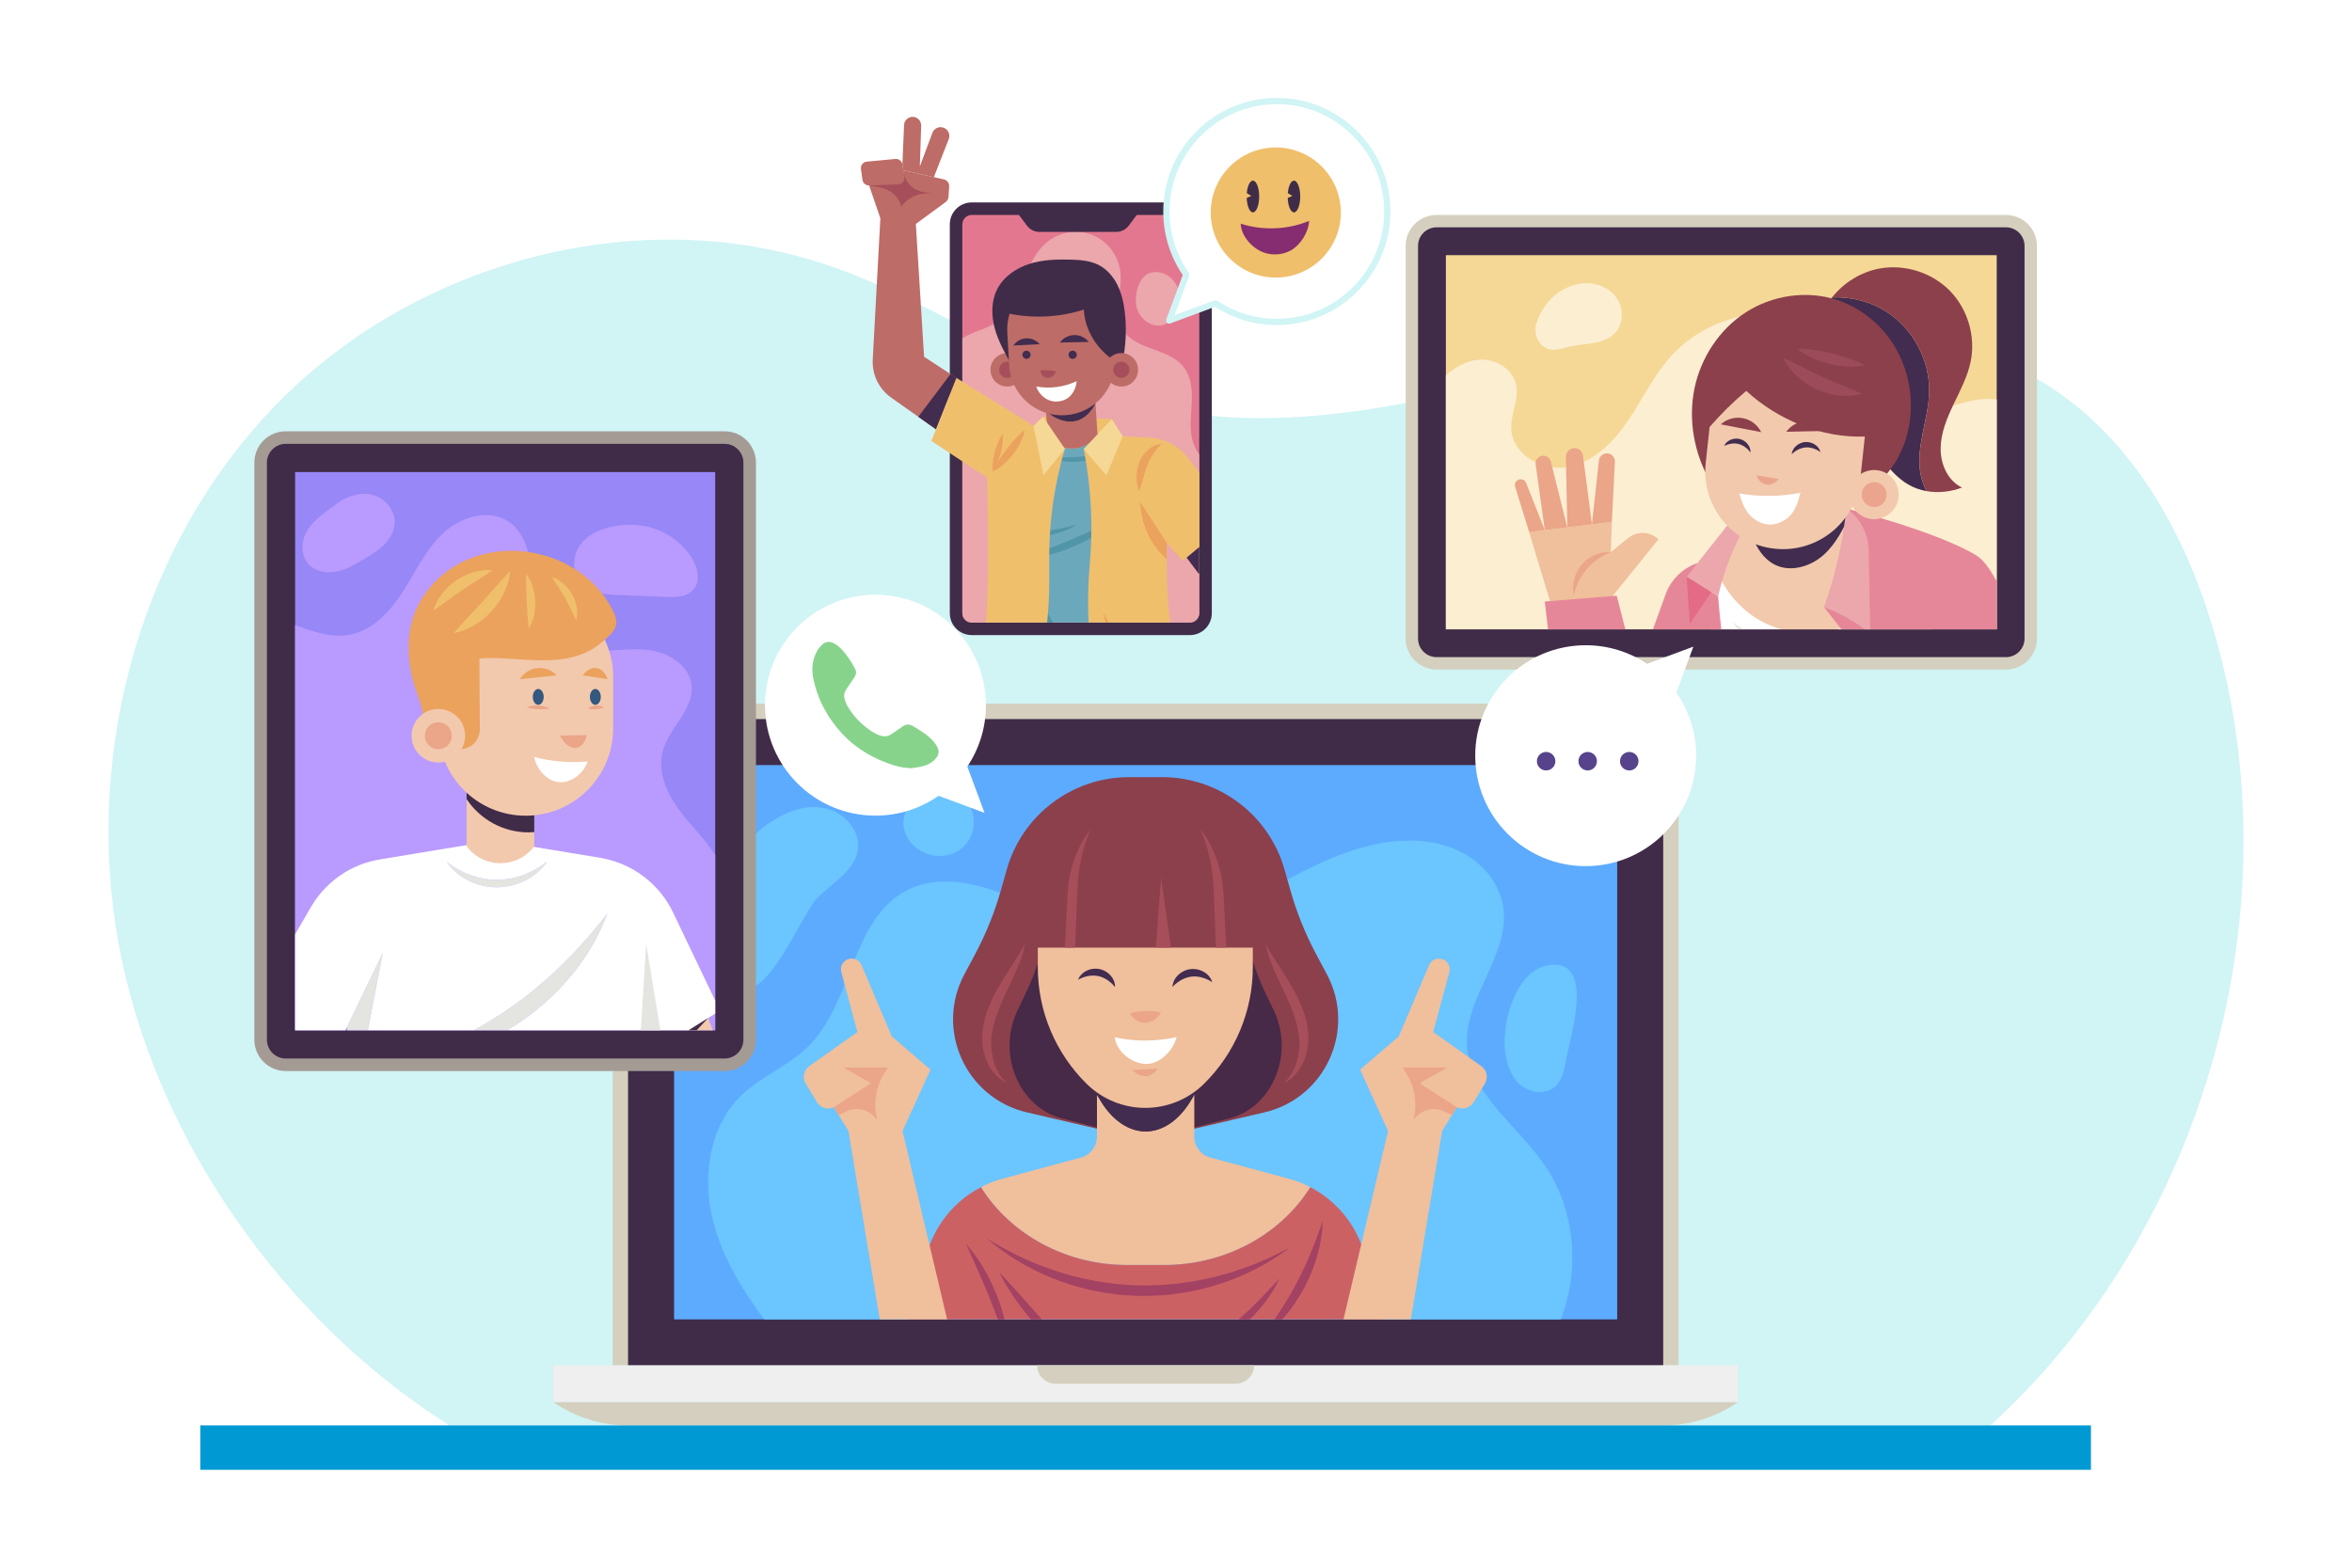 <?xml version="1.0" encoding="utf-8"?>
<!-- Generator: Adobe Illustrator 27.5.0, SVG Export Plug-In . SVG Version: 6.00 Build 0)  -->
<svg version="1.1" xmlns="http://www.w3.org/2000/svg" xmlns:xlink="http://www.w3.org/1999/xlink" x="0px" y="0px"
	 viewBox="0 0 750 500" style="enable-background:new 0 0 750 500;" xml:space="preserve">
<g id="BACKGROUND">
	<rect style="fill:#FFFFFF;" width="750" height="500"/>
</g>
<g id="OBJECT">
	<g>
		<path style="fill:#D1F4F5;" d="M143.318,454.621C90.172,421.064,49.066,362.633,37.788,300.8s7.589-129.281,52.137-173.621
			c44.548-44.34,114.346-62.778,173.888-42.645c34.725,11.742,64.909,35.226,100.42,44.318
			c48.707,12.471,99.476-3.693,148.435-15.134c48.959-11.441,104.884-16.896,145.49,12.753
			c25.739,18.793,40.916,49.053,49.192,79.83c23.544,87.55-5.647,187.253-72.656,248.321H143.318z"/>
		<g>
			<g>
				<path style="fill:#D4CFBE;" d="M535.256,435.485H195.381V239.128c0-8.108,6.573-14.681,14.681-14.681h310.513
					c8.108,0,14.681,6.573,14.681,14.681V435.485z"/>
				<path style="fill:#402C49;" d="M200.275,435.485V239.128c0-5.397,4.39-9.787,9.787-9.787h310.513
					c5.396,0,9.787,4.391,9.787,9.787v196.357H200.275z"/>
				
					<rect x="276.927" y="182.05" transform="matrix(-1.836970e-16 1 -1 -1.836970e-16 697.731 -32.906)" style="fill:#5DABFF;" width="176.783" height="300.725"/>
				<path style="fill:#D4CFBE;" d="M530.409,454.621H200.227c-8.509,0-16.815-2.6-23.806-7.452l0,0h377.794h0
					C547.225,452.021,538.919,454.621,530.409,454.621z"/>
				<rect x="176.422" y="435.485" style="fill:#EFEFEF;" width="377.794" height="11.627"/>
				<path style="fill:#D4CFBE;" d="M394.087,441.299H336.55c-3.211,0-5.814-2.603-5.814-5.814l0,0H399.9l0,0
					C399.9,438.696,397.298,441.299,394.087,441.299z"/>
				<g>
					<path style="fill:#6BC5FF;" d="M492.273,371.177c-8.845-12.581-23.832-22.679-24.504-38.044
						c-0.674-15.418,14.053-28.974,11.527-44.198c-1.217-7.335-6.528-13.613-13.117-17.058c-6.589-3.445-14.308-4.288-21.704-3.528
						c-16.197,1.664-30.628,10.455-44.999,18.109c-14.371,7.653-30.382,14.528-46.451,11.903
						c-11.104-1.814-20.927-7.978-31.261-12.429c-10.334-4.451-22.582-7.13-32.58-1.97c-17.763,9.168-17.248,35.725-31.457,49.785
						c-6.27,6.205-14.97,9.466-21.311,15.598c-10.588,10.236-12.664,26.965-8.762,41.166c3.046,11.088,9.153,20.97,15.999,30.294
						H497.69C503.97,404.706,502.263,385.387,492.273,371.177z"/>
					<path style="fill:#6BC5FF;" d="M260.396,286.651c4.809-5.051,12.174-8.769,13.165-15.673c0.88-6.132-4.43-11.936-10.492-13.214
						c-6.061-1.277-12.378,1.054-17.504,4.533c-13.08,8.879-22.727,29.129-16.31,44.719
						C239.893,332.858,254.451,292.897,260.396,286.651z"/>
					<path style="fill:#6BC5FF;" d="M303.965,272.169c10.092-4.284,8.068-19.939-3.082-20.49
						c-7.854-0.389-15.675,7.096-11.759,15.024C291.709,271.936,298.601,274.446,303.965,272.169z"/>
					<path style="fill:#6BC5FF;" d="M479.887,334.896c0.397,4.031,1.71,8.18,4.711,10.9c3.001,2.72,7.987,3.494,11.101,0.904
						c2.492-2.072,3.184-5.552,3.719-8.749c1.133-6.763,9.034-30.821-4.201-30.267C483.484,308.176,478.981,325.703,479.887,334.896
						z"/>
				</g>
			</g>
			<g>
				<g>
					<g>
						<path style="fill:#8C404C;" d="M423.12,310.759l-3.414-6.398c-3.47-6.503-6.232-13.361-8.239-20.453l-1.852-6.546
							c-4.937-17.451-20.866-29.499-39.002-29.499h-5.296h-5.295c-18.136,0-34.065,12.048-39.002,29.499l-1.852,6.546
							c-2.007,7.093-4.769,13.95-8.239,20.453l-3.414,6.398c-9.429,17.672,0.46,39.48,19.966,44.031l37.836,8.827l37.836-8.827
							C422.661,350.239,432.55,328.431,423.12,310.759z"/>
						<path style="fill:#472948;" d="M406.157,322.209l-2.412-5.012c-2.452-5.095-4.403-10.466-5.821-16.023l-1.308-5.128
							c-3.488-13.671-14.742-23.109-27.556-23.109h-3.741h-3.741c-12.814,0-24.068,9.438-27.556,23.109l-1.308,5.128
							c-1.418,5.556-3.369,10.928-5.821,16.023l-2.412,5.012c-6.662,13.844,0.325,30.928,14.107,34.493l26.732,6.915l26.732-6.915
							C405.832,353.137,412.819,336.053,406.157,322.209z"/>
						<g>
							<path style="fill:#A64F5A;" d="M320.995,345.414c-2.501-2.354-4.207-5.845-4.728-9.722
								c-0.572-3.875,0.164-8.017,1.558-12.014c1.39-4.008,3.389-7.884,5.154-11.675c1.775-3.778,3.242-7.528,3.864-10.9
								c-1.647,3.002-3.761,6.217-6.005,9.73c-2.224,3.509-4.564,7.406-6.086,11.779c-1.529,4.323-2.108,9.271-0.871,13.584
								C315.013,340.495,317.864,343.988,320.995,345.414z"/>
						</g>
						<g>
							<path style="fill:#A64F5A;" d="M409.427,345.414c2.501-2.354,4.207-5.845,4.728-9.722c0.572-3.875-0.164-8.017-1.557-12.014
								c-1.39-4.008-3.389-7.884-5.154-11.675c-1.775-3.778-3.242-7.528-3.864-10.9c1.647,3.002,3.761,6.217,6.005,9.73
								c2.224,3.509,4.564,7.406,6.086,11.779c1.529,4.323,2.108,9.271,0.871,13.584
								C415.409,340.495,412.558,343.988,409.427,345.414z"/>
						</g>
					</g>
					<g>
						<g>
							<g>
								<path style="fill:#F0BF9C;" d="M410.946,375.938l-21.827-5.894l0,0l-3.216-0.868c-2.989-0.807-5.065-3.518-5.065-6.614
									v-13.42c-0.45,0.795-0.914,1.574-1.391,2.335c-3.769,6.012-8.843,9.381-14.129,9.381c-5.285,0-10.359-3.369-14.128-9.381
									c-0.477-0.761-0.941-1.54-1.391-2.335v13.42c0,3.096-2.076,5.807-5.065,6.614l-3.223,0.87l0,0l-21.82,5.892
									c-2.422,0.654-4.727,1.575-6.901,2.707c9.627,15.295,27.335,24.819,46.612,24.819h5.913h5.913
									c19.278,0,36.988-9.525,46.614-24.822C415.669,377.511,413.366,376.591,410.946,375.938z"/>
								<path style="fill:#422C4F;" d="M365.318,360.858c5.286,0,10.359-3.369,14.129-9.381c0.477-0.761,0.94-1.54,1.391-2.335
									v-20.74h-31.039v20.74c0.45,0.795,0.914,1.574,1.391,2.335C354.959,357.489,360.033,360.858,365.318,360.858z"/>
							</g>
							<path style="fill:#CC6164;" d="M435.1,399.949c-2.57-9.297-8.895-16.954-17.258-21.307
								c-9.626,15.297-27.336,24.822-46.614,24.822h-5.913h-5.913c-19.277,0-36.986-9.524-46.612-24.819
								c-8.361,4.353-14.683,12.009-17.252,21.304l-5.764,20.855h151.091L435.1,399.949z"/>
							<g>
								<path style="fill:#A34262;" d="M362.467,413.306c9.519,0.284,19.045-1.26,27.473-4.127
									c8.449-2.844,15.768-6.997,21.41-11.355c-6.259,3.423-13.779,6.713-22.141,8.948c-8.346,2.254-17.506,3.451-26.642,3.182
									c-9.135-0.278-18.207-2.022-26.403-4.772c-8.213-2.732-15.523-6.466-21.565-10.259c5.371,4.688,12.428,9.271,20.692,12.617
									C343.531,410.906,352.948,413.019,362.467,413.306z"/>
								<path style="fill:#A34262;" d="M308.012,396.661c2.085,4.748,4.896,10.753,7.374,16.901c0.99,2.426,1.925,4.87,2.808,7.241
									h2.133c-0.675-2.699-1.554-5.47-2.656-8.168C315.131,406.328,311.478,400.513,308.012,396.661z"/>
								<path style="fill:#A34262;" d="M318.629,405.807c2.226,4.553,5.836,9.969,10.108,14.996h3.497
									c-0.09-0.101-0.179-0.202-0.268-0.303C327.219,415.164,322.514,409.788,318.629,405.807z"/>
								<path style="fill:#A34262;" d="M409.485,420.13c2.442-2.835,4.708-6.146,6.568-9.675c1.855-3.532,3.299-7.275,4.253-10.894
									c0.959-3.618,1.426-7.105,1.489-10.124c-1.979,5.709-4.69,12.903-8.284,19.679c-2.167,4.153-4.648,8.117-7.069,11.687h2.447
									C409.088,420.581,409.288,420.36,409.485,420.13z"/>
								<path style="fill:#A34262;" d="M407.99,407.753c-3.386,3.704-7.727,8.4-12.501,12.643c-0.153,0.138-0.31,0.271-0.464,0.407
									h3.516C402.792,416.681,406.149,411.865,407.99,407.753z"/>
							</g>
						</g>
						<polygon style="fill:none;stroke:#222221;stroke-width:1.179;stroke-miterlimit:10;" points="341.353,369.659 
							341.353,369.659 341.353,369.659 						"/>
						
							<rect x="341.353" y="369.659" style="fill:none;stroke:#222221;stroke-width:1.179;stroke-miterlimit:10;" width="0" height="0"/>
						<polygon style="fill:none;stroke:#222221;stroke-width:1.179;stroke-miterlimit:10;" points="389.284,369.659 
							389.284,369.659 389.284,369.659 						"/>
						
							<rect x="389.284" y="369.659" style="fill:none;stroke:#222221;stroke-width:1.179;stroke-miterlimit:10;" width="0" height="0"/>
					</g>
					<g>
						<g>
							<path style="fill:#F0BF9C;" d="M365.211,260.136c-18.932,0-34.28,15.348-34.28,34.28v14.069
								c0,13.997,5.621,27.408,15.603,37.221c4.983,4.899,11.69,7.644,18.677,7.644c6.987,0,13.695-2.745,18.677-7.644
								c9.981-9.813,15.603-23.224,15.603-37.221v-14.069C399.491,275.484,384.143,260.136,365.211,260.136z"/>
							<path style="fill:#EBA588;" d="M370.234,322.94c-3.246-0.769-6.691-0.678-9.891,0.26c0.848,1.793,2.813,2.956,4.797,3
								C367.123,326.244,369.308,324.695,370.234,322.94z"/>
							<path style="fill:#FFFFFF;" d="M375.202,330.774c-6.482,1.438-13.273,1.465-19.767,0.078c0.63,4.484,5.223,8.236,9.744,8.481
								C369.701,339.577,374.092,335.164,375.202,330.774z"/>
							<path style="fill:#EBA588;" d="M369.274,340.838c-2.718,0.147-5.435,0.295-8.153,0.442c0.94,1.159,2.649,1.978,4.141,1.969
								C366.755,343.239,368.35,342.009,369.274,340.838z"/>
							<g>
								<path style="fill:#422C4F;" d="M355.57,314.839c0.053-1.074-0.345-2.375-1.228-3.472c-0.869-1.098-2.221-1.986-3.756-2.293
									c-1.535-0.309-3.124-0.01-4.35,0.668c-1.237,0.671-2.106,1.719-2.472,2.729c1.868-1.049,4.226-1.607,6.376-1.177
									C352.29,311.727,354.251,313.151,355.57,314.839z"/>
							</g>
							<g>
								<path style="fill:#422C4F;" d="M373.866,314.788c0.033-1.141,0.563-2.487,1.59-3.575c1.012-1.091,2.518-1.92,4.169-2.117
									c1.652-0.199,3.311,0.249,4.552,1.07c1.255,0.814,2.088,1.996,2.391,3.097c-1.892-1.267-4.343-2.054-6.657-1.778
									C377.599,311.764,375.404,313.109,373.866,314.788z"/>
							</g>
						</g>
						<g>
							<path style="fill:#8C404C;" d="M401.494,285.503c-1.067-14.654-12.538-26.407-27.162-27.83h0
								c-6.014-0.585-12.071-0.585-18.086,0l0,0c-14.624,1.423-26.095,13.176-27.162,27.83l-1.219,16.746h37.425h37.424
								L401.494,285.503z"/>
							<path style="fill:#A64F5A;" d="M390.176,285.503c-0.42-8.386-3.188-15.81-7.358-20.904
								c2.382,5.237,3.915,11.833,4.201,19.079l0.732,18.571h3.263L390.176,285.503z"/>
							<path style="fill:#A64F5A;" d="M347.759,264.599c-4.17,5.094-6.938,12.518-7.358,20.904l-0.838,16.746h3.263l0.732-18.571
								C343.844,276.432,345.377,269.836,347.759,264.599z"/>
							<polygon style="fill:#A64F5A;" points="368.589,302.249 370.234,279.742 373.398,302.249 							"/>
						</g>
					</g>
				</g>
				<g>
					<path style="fill:#F0BF9C;" d="M459.869,360.691l4.684-7.54c1.949,0.91,4.271,0.204,5.383-1.637l3.56-5.892
						c1.141-1.888,0.631-4.337-1.169-5.612l-15.314-10.85l5.145-19.1c0.316-1.174-0.013-2.428-0.866-3.295
						c-1.712-1.74-4.642-1.184-5.597,1.063l-9.649,22.703l-12.338,10.64l8.911,19.551l-14.21,60.081h21.485L459.869,360.691z"/>
					<path style="fill:#EBA588;" d="M461.468,340.47h-14.28l0,0c3.481,4.423,4.855,10.147,3.764,15.668l-0.222,1.125l0.523-0.668
						c2.168-2.767,5.959-3.674,9.145-2.186l2.615,1.221l1.54-2.479l-11.881-7.654L461.468,340.47z"/>
				</g>
				<g>
					<path style="fill:#F0BF9C;" d="M270.553,360.691l-4.684-7.54c-1.949,0.91-4.271,0.204-5.383-1.637l-3.56-5.892
						c-1.141-1.888-0.631-4.337,1.169-5.612l15.314-10.85l-5.145-19.1c-0.316-1.174,0.013-2.428,0.866-3.295
						c1.712-1.74,4.642-1.184,5.597,1.063l9.649,22.703l12.338,10.64l-8.911,19.551l14.209,60.081h-21.485L270.553,360.691z"/>
					<path style="fill:#EBA588;" d="M268.954,340.47h14.28l0,0c-3.48,4.423-4.855,10.147-3.764,15.668l0.222,1.125l-0.523-0.668
						c-2.168-2.767-5.959-3.674-9.145-2.186l-2.615,1.221l-1.54-2.479l11.881-7.654L268.954,340.47z"/>
				</g>
			</g>
		</g>
		<path style="fill:#D4CFBE;" d="M448.234,203.67V78.425c0-5.449,4.417-9.866,9.865-9.866h181.564c5.449,0,9.865,4.417,9.865,9.866
			V203.67c0,5.449-4.417,9.865-9.865,9.865H458.1C452.651,213.536,448.234,209.119,448.234,203.67z"/>
		<path style="fill:#402C49;" d="M452.18,78.424c0-3.264,2.656-5.919,5.92-5.919h181.564c3.264,0,5.919,2.655,5.919,5.919V203.67
			c0,3.264-2.655,5.919-5.919,5.919H458.1c-3.264,0-5.92-2.655-5.92-5.919V78.424z"/>
		
			<rect x="461.059" y="81.384" transform="matrix(-1 -1.224647e-16 1.224647e-16 -1 1097.763 282.094)" style="fill:#F5D896;" width="175.646" height="119.326"/>
		<rect x="63.884" y="454.621" style="fill:#0099D3;" width="602.869" height="14.159"/>
		<g>
			<path style="fill:#A59B95;" d="M231.06,341.599H91.107c-5.523,0-10-4.477-10-10v-184.04c0-5.523,4.477-10,10-10H231.06
				c5.523,0,10,4.477,10,10v184.04C241.06,337.122,236.583,341.599,231.06,341.599z"/>
			<path style="fill:#402C49;" d="M91.107,337.6c-3.309,0-6-2.692-6-6v-184.04c0-3.309,2.691-6,6-6H231.06c3.309,0,6,2.691,6,6
				v184.04c0,3.309-2.691,6-6,6H91.107z"/>
			
				<rect x="72.063" y="172.603" transform="matrix(-1.836970e-16 1 -1 -1.836970e-16 400.663 78.496)" style="fill:#9787F7;" width="178.04" height="133.953"/>
			<g>
				<defs>
					
						<rect id="SVGID_1_" x="72.063" y="172.603" transform="matrix(-1.836970e-16 1 -1 -1.836970e-16 400.663 78.496)" width="178.04" height="133.953"/>
				</defs>
				<clipPath id="SVGID_00000132064383123677806160000005830206152406350222_">
					<use xlink:href="#SVGID_1_"  style="overflow:visible;"/>
				</clipPath>
				<g style="clip-path:url(#SVGID_00000132064383123677806160000005830206152406350222_);">
					<path style="fill:#B99AFF;" d="M94.057,199.325c5.544,2.043,11.398,4.178,17.22,3.171c7.497-1.297,13.149-7.501,17.241-13.915
						c4.092-6.414,7.363-13.536,12.96-18.689c5.598-5.153,14.579-7.76,20.836-3.431c5.502,3.806,6.853,11.246,7.49,17.906
						c0.637,6.66,1.332,14.014,6.207,18.595c4.119,3.871,10.223,4.709,15.874,4.579c5.65-0.13,11.375-1.026,16.906,0.139
						c5.531,1.165,11.019,5.109,11.722,10.717c0.975,7.779-7.144,13.636-9.176,21.208c-1.669,6.217,1.021,12.824,4.762,18.063
						c3.74,5.239,8.549,9.676,12.014,15.101c6.754,10.575,7.735,23.705,8.525,36.228c0.756,11.975,0.872,25.666-7.895,33.86
						c-7.872,7.358-19.895,7.361-30.662,6.924c-22.99-0.933-45.981-1.865-68.971-2.798c-15.411-0.625-31.79-1.567-44.362-10.501
						c-10.836-7.701-17.231-20.443-19.957-33.454c-2.726-13.011-2.177-26.456-1.615-39.738c0.719-16.999,0.706-34.034,1.252-50.985
						C64.953,196.033,81.61,194.346,94.057,199.325z"/>
					<path style="fill:#B99AFF;" d="M98.103,168.925c-2.142,3.348-2.389,8.163,0.325,11.067c2.196,2.35,5.79,2.94,8.941,2.3
						c3.152-0.64,5.978-2.323,8.736-3.977c2.212-1.327,4.446-2.672,6.281-4.485c1.834-1.813,3.257-4.169,3.448-6.741
						c0.292-3.941-2.567-7.756-6.305-9.036c-3.988-1.366-8.597-0.035-11.875,2.417C104.432,162.881,100.283,165.518,98.103,168.925z
						"/>
					<path style="fill:#B99AFF;" d="M183.335,177.508c-0.698,2.98-0.027,6.332,2.053,8.577c2.917,3.149,7.682,3.53,11.971,3.702
						c4.988,0.201,9.976,0.402,14.964,0.603c3.077,0.124,6.57,0.087,8.672-2.164c2.672-2.863,1.47-7.596-0.737-10.831
						c-3.252-4.767-8.365-8.226-13.999-9.473C198.435,166.191,185.482,168.344,183.335,177.508z"/>
					<g>
						<g>
							<g>
								<polygon style="fill:#F2C9AD;" points="233.248,344.37 225.822,324.679 208.589,335.494 215.778,353.351 								"/>
								<path style="fill:#E4E4E0;" d="M148.923,280.594c2.785,1.498,6.162,2.41,9.582,2.395c3.42-0.015,6.789-0.956,9.561-2.478
									c2.786-1.513,4.961-3.598,6.355-5.662c-1.976,1.525-4.376,2.996-7.109,4.049c-2.725,1.059-5.768,1.701-8.817,1.717
									c-3.049,0.01-6.098-0.605-8.832-1.641c-2.742-1.03-5.155-2.48-7.144-3.987C143.932,277.04,146.124,279.105,148.923,280.594z
									"/>
								<path style="fill:#E4E4E0;" d="M167.772,324.638c6.3-4.568,11.897-10.085,16.295-15.893
									c4.415-5.802,7.614-11.876,9.587-17.369c-3.602,4.608-7.832,9.686-12.739,14.642c-4.895,4.963-10.453,9.802-16.4,14.118
									c-5.959,4.299-12.293,8.065-18.538,11.163c-6.242,3.111-12.389,5.541-17.892,7.522c5.835-0.156,12.605-1.295,19.496-3.675
									C154.473,332.785,161.464,329.194,167.772,324.638z"/>
								<path style="fill:#7BC1BA;" d="M156.273,349c5.193-0.869,10.278-2.358,14.827-4.279c4.554-1.914,8.564-4.255,11.749-6.643
									c-3.778,1.273-8.069,2.693-12.682,3.958c-4.61,1.272-9.538,2.392-14.516,3.226c-4.98,0.824-10.005,1.361-14.778,1.651
									c-4.774,0.297-9.294,0.344-13.28,0.364c3.787,1.227,8.339,2.143,13.267,2.478C145.786,350.099,151.079,349.861,156.273,349z
									"/>
								<path style="fill:#7BC1BA;" d="M116.122,398.445c22.568,1.489,59.123,1.032,81.647-1.02
									C175.2,395.935,138.646,396.392,116.122,398.445z"/>
								<path style="fill:#7BC1BA;" d="M191.035,384.697c-15.324-0.555-39.685,2.455-54.413,6.723
									C151.946,391.975,176.308,388.965,191.035,384.697z"/>
								<polygon style="fill:#E4E4E0;" points="110.682,327.493 112.702,352.514 122.036,304.014 								"/>
								<path style="fill:#FFFFFF;" d="M229.588,322.315l-14.982-31.325c-1.025-2.144-2.288-4.133-3.735-5.956
									c-1.097-1.382-2.306-2.661-3.611-3.831c-4.38-3.929-9.834-6.613-15.803-7.598l-33.664-5.556l-36.647,6.049
									c-9.233,1.524-17.3,7.097-21.992,15.193L79.522,323.16l25.902,15.204l5.257-10.871l2.02,25.021l-2.02-25.021l11.354-23.478
									l-9.334,48.499l-3.711,53.046h95.538l-1.647-53.046l1.37-22.324l2.247,6.614l2.088-1.31l17.233-10.815L229.588,322.315z
									 M149.663,278.975c2.734,1.036,5.783,1.651,8.832,1.641c3.049-0.016,6.093-0.658,8.817-1.717
									c2.733-1.053,5.133-2.525,7.109-4.049c-1.394,2.065-3.569,4.149-6.355,5.662c-2.772,1.522-6.141,2.463-9.561,2.478
									c-3.42,0.015-6.797-0.897-9.582-2.395c-2.799-1.489-4.992-3.554-6.404-5.607
									C144.509,276.495,146.921,277.945,149.663,278.975z M145.976,331.299c6.245-3.098,12.579-6.863,18.538-11.163
									c5.947-4.316,11.505-9.155,16.4-14.118c4.907-4.956,9.137-10.034,12.739-14.642c-1.973,5.493-5.171,11.568-9.587,17.369
									c-4.398,5.808-9.995,11.326-16.295,15.893c-6.309,4.556-13.299,8.147-20.192,10.507c-6.891,2.38-13.662,3.519-19.496,3.675
									C133.588,336.84,139.734,334.41,145.976,331.299z M191.035,384.697c-14.728,4.269-39.089,7.279-54.413,6.723
									C151.35,387.151,175.712,384.141,191.035,384.697z M140.873,346.914c4.773-0.29,9.798-0.828,14.778-1.651
									c4.979-0.834,9.906-1.953,14.516-3.226c4.613-1.266,8.904-2.686,12.682-3.958c-3.185,2.388-7.195,4.729-11.749,6.643
									c-4.549,1.92-9.633,3.41-14.827,4.279c-5.195,0.861-10.487,1.099-15.413,0.756c-4.928-0.335-9.481-1.25-13.267-2.478
									C131.579,347.258,136.099,347.211,140.873,346.914z M116.122,398.445c22.524-2.052,59.079-2.509,81.647-1.02
									C175.244,399.477,138.69,399.934,116.122,398.445z"/>
							</g>
							<polygon style="fill:#402C49;" points="225.822,324.679 208.589,335.494 210.724,340.797 							"/>
							<polygon style="fill:#E4E4E0;" points="204.253,330.19 206.044,301.021 211.435,333.708 206.501,336.804 							"/>
						</g>
						<g>
							<g>
								<path style="fill:#F2C9AD;" d="M148.783,269.887L148.783,269.887c5.37,7.247,16.215,7.247,21.585,0l0,0V243.2h-21.585
									V269.887z"/>
								<path style="fill:#402C49;" d="M170.369,243.2v22.202c-0.594,0.044-1.193,0.075-1.799,0.075
									c-8.261,0-15.533-4.221-19.786-10.621V243.2H170.369z"/>
							</g>
							<path style="fill:#F2C9AD;" d="M167.647,188.09c15.394,0,27.873,12.479,27.873,27.873v16.33
								c0,15.394-12.479,27.873-27.873,27.873s-27.873-12.479-27.873-27.873v-16.33C139.774,200.569,152.253,188.09,167.647,188.09z
								"/>
							<path style="fill:#EBA25D;" d="M132.114,218.511c-0.332-1.052-0.629-2.103-0.846-3.152c-1.145-5.55-1.427-11.368,0-16.853
								c2.382-9.149,9.583-16.738,18.353-20.272c16.797-6.768,37.744,0.236,45.864,16.61c2.454,4.95,0.343,6.738-3.907,10.269
								c-11.004,9.141-26.63,3.853-38.713,4.917l0.141,22.58c0,3.508-2.844,6.352-6.352,6.352c-4.164,0-8.334-0.006-12.494,0.001
								c-0.031-3.255,1.091-6.488,0.868-9.707C134.778,225.653,133.239,222.072,132.114,218.511z"/>
							<g>
								<circle style="fill:#F2C9AD;" cx="139.774" cy="234.66" r="8.54"/>
								<path style="fill:#EBA588;" d="M135.471,234.66c0,2.377,1.927,4.303,4.303,4.303c2.377,0,4.303-1.927,4.303-4.303
									c0-2.376-1.927-4.303-4.303-4.303C137.397,230.357,135.471,232.283,135.471,234.66z"/>
							</g>
							<path style="fill:#34587F;" d="M188.106,222.272c0,1.399,0.777,2.534,1.736,2.534c0.959,0,1.736-1.135,1.736-2.534
								c0-1.399-0.777-2.534-1.736-2.534C188.883,219.738,188.106,220.872,188.106,222.272z"/>
							<path style="fill:#34587F;" d="M169.899,222.272c0,1.399,0.777,2.534,1.736,2.534c0.959,0,1.736-1.135,1.736-2.534
								c0-1.399-0.777-2.534-1.736-2.534C170.677,219.738,169.899,220.872,169.899,222.272z"/>
							<path style="fill:#EBA588;" d="M178.487,234.624c2.877-0.063,5.755-0.126,8.632-0.189c-0.26,0.777-0.472,1.607-0.897,2.308
								c-0.425,0.7-1.031,1.319-1.798,1.607c-1.161,0.436-2.503,0.034-3.49-0.715C179.947,236.885,179.172,235.657,178.487,234.624z
								"/>
							<path style="fill:#FFFFFF;" d="M170.34,241.441c5.536,1.445,11.319,1.935,17.018,1.443c-1.175,3.723-5.091,6.842-8.986,6.584
								C174.477,249.21,171.014,245.286,170.34,241.441z"/>
							<g>
								<path style="fill:#EBA25D;" d="M171.33,213.084c-2.403,0.251-4.412,1.624-5.579,3.54l11.77-1.23
									C175.983,213.76,173.733,212.832,171.33,213.084z"/>
							</g>
							<g>
								<path style="fill:#EBA25D;" d="M190.207,213.091c1.622,0.245,2.89,1.607,3.543,3.51l-7.941-1.201
									C186.981,213.773,188.585,212.846,190.207,213.091z"/>
							</g>
							<g>
								<path style="fill:#EBA588;" d="M175.323,226.001c-0.944-0.545-2.285-0.902-3.647-0.969
									c-1.362-0.072-2.732,0.146-3.727,0.592C170.041,226.223,173.18,226.383,175.323,226.001z"/>
							</g>
							<g>
								<path style="fill:#EBA588;" d="M187.527,226.001c0.649-0.545,1.572-0.902,2.509-0.969c0.937-0.072,1.88,0.146,2.564,0.592
									C191.16,226.223,189.001,226.383,187.527,226.001z"/>
							</g>
							<g>
								<path style="fill:#F0BF6C;" d="M144.686,201.893c3.956-0.591,8.666-3.18,12.129-7.026c3.501-3.811,5.633-8.745,5.847-12.739
									c-2.801,2.87-5.804,6.455-8.96,9.908C150.563,195.504,147.278,198.833,144.686,201.893z"/>
							</g>
							<g>
								<path style="fill:#F0BF6C;" d="M168.647,200.421c1.388-2.186,2.207-5.503,2.033-8.812c-0.149-3.311-1.286-6.532-2.88-8.573
									c-0.143,2.592,0.017,5.65,0.159,8.706C168.115,194.797,168.253,197.856,168.647,200.421z"/>
							</g>
							<g>
								<path style="fill:#F0BF6C;" d="M157.098,181.9c-3.407-0.433-7.93,0.7-11.611,3.232c-3.711,2.489-6.431,6.277-7.284,9.603
									c2.843-1.941,6.004-4.379,9.314-6.614C150.814,185.867,154.245,183.828,157.098,181.9z"/>
							</g>
							<g>
								<path style="fill:#F0BF6C;" d="M183.771,197.898c0.643-2.321,0.214-5.618-1.358-8.36c-1.533-2.764-4.133-4.837-6.451-5.488
									c1.312,2.026,2.888,4.31,4.245,6.733C181.577,193.196,182.716,195.726,183.771,197.898z"/>
							</g>
						</g>
					</g>
				</g>
			</g>
		</g>
		<g>
			<path style="fill:#402C49;" d="M379.424,202.559H309.87c-3.866,0-7-3.134-7-7v-124c0-3.866,3.134-7,7-7h69.554
				c3.866,0,7,3.134,7,7v124C386.424,199.425,383.29,202.559,379.424,202.559z"/>
			<g>
				<path style="fill:#E47790;" d="M309.87,198.559c-1.654,0-3-1.346-3-3v-124c0-1.654,1.346-3,3-3h69.554c1.654,0,3,1.346,3,3v124
					c0,1.654-1.346,3-3,3H309.87z"/>
				<g>
					<path style="fill:#EBA7AC;" d="M380.068,126.694c0.01-3.445-0.588-7.069-2.744-9.757c-4.813-6.003-15.395-5.231-19.334-11.84
						c-3.225-5.412,0.02-12.342-0.755-18.594c-0.616-4.974-4.043-9.503-8.661-11.449c-4.619-1.946-10.253-1.234-14.243,1.799
						c-8.389,6.377-8.151,20.346-16.953,26.139c-3.236,2.13-7.261,2.8-10.508,4.907v87.66c0,1.654,1.346,3,3,3h69.554
						c1.654,0,3-1.346,3-3v-50.588c-1.737-2.193-2.525-5.117-2.697-7.952C379.518,133.579,380.058,130.139,380.068,126.694z"/>
					<path style="fill:#EBA7AC;" d="M367.392,86.872c-4.373,0.706-5.793,7.373-4.977,10.946c0.775,3.389,3.977,6.311,7.438,5.991
						c1.872-0.173,3.605-1.249,4.74-2.748c1.135-1.499,1.695-3.387,1.752-5.266C376.492,90.939,372.651,86.024,367.392,86.872z"/>
				</g>
				<g>
					<defs>
						<path id="SVGID_00000013172007786463825690000016420086348418499974_" d="M379.424,68.559H309.87c-1.654,0-3,1.346-3,3V33.447
							h-35.885v88.115l35.885,28.65v45.347c0,1.654,1.346,3,3,3h69.554c1.654,0,3-1.346,3-3v-20.516v-33.825V71.559
							C382.424,69.905,381.078,68.559,379.424,68.559z"/>
					</defs>
					<clipPath id="SVGID_00000039117923314145074540000009248524834636025018_">
						<use xlink:href="#SVGID_00000013172007786463825690000016420086348418499974_"  style="overflow:visible;"/>
					</clipPath>
					<g style="clip-path:url(#SVGID_00000039117923314145074540000009248524834636025018_);">
						<polygon style="fill:#F0BF6C;" points="354.527,133.658 332.602,132.932 329.567,135.831 339.57,143.126 345.571,143.23 
							357.988,139.143 						"/>
						<g>
							<path style="fill:#6CA8BC;" d="M322.794,227.93c15.301,3.352,31.546,2.272,46.269-3.076l-11.075-85.712l-8.01-0.622
								l-0.082,0.129c-3.619,5.681-11.821,5.937-15.788,0.493l0,0l-8.68,0.466L322.794,227.93z"/>
							<g>
								<g>
									<path style="fill:#5195A8;" d="M323.692,224.133c5.428-0.026,12.357,0.012,19.265-0.469
										c6.911-0.447,13.772-1.411,19.155-2.111c-4.886,2.352-11.861,4.229-18.982,4.687
										C336.012,226.738,328.849,225.811,323.692,224.133z"/>
								</g>
								<g>
									<path style="fill:#5195A8;" d="M327.603,201.883c3.738,2.97,8.618,6.583,13.931,9.489
										c5.292,2.944,10.951,5.145,15.457,6.724c-2.385-0.059-5.14-0.446-7.993-1.238c-2.853-0.786-5.797-1.976-8.561-3.498
										c-2.762-1.526-5.338-3.383-7.524-5.376C330.722,205.994,328.924,203.869,327.603,201.883z"/>
								</g>
								<g>
									<path style="fill:#5195A8;" d="M326.197,182.636c2.443,3.904,5.382,9.019,8.493,14.032
										c3.093,5.023,6.355,9.939,8.755,13.87c-3.508-2.978-7.46-7.588-10.618-12.718
										C329.649,192.702,327.292,187.106,326.197,182.636z"/>
								</g>
								<g>
									<path style="fill:#5195A8;" d="M324.664,176.458c2.442,0.233,5.151-0.117,7.919-0.934c2.769-0.803,5.637-2.023,8.526-3.229
										c5.765-2.415,11.389-5.154,15.83-7.199c-3.574,3.334-9.008,6.865-14.925,9.342c-2.945,1.229-6.002,2.32-9.058,2.791
										C329.92,177.719,326.907,177.454,324.664,176.458z"/>
								</g>
								<g>
									<path style="fill:#5195A8;" d="M322.091,170.179c3.05-0.032,6.932-0.132,10.773-0.661
										c3.844-0.506,7.615-1.436,10.564-2.212c-2.553,1.662-6.377,3.127-10.371,3.65
										C329.068,171.508,324.993,171.106,322.091,170.179z"/>
								</g>
								<g>
									<path style="fill:#5195A8;" d="M332.525,144.906c3.115,0.686,7.134,1.183,11.138,0.836
										c4.007-0.311,7.892-1.457,10.853-2.641c-1.228,1.015-2.828,1.993-4.677,2.732c-1.846,0.743-3.933,1.245-6.052,1.421
										c-2.118,0.172-4.26,0.017-6.202-0.415C335.641,146.411,333.903,145.707,332.525,144.906z"/>
								</g>
							</g>
						</g>
						<g>
							<path style="fill:#BD6C67;" d="M304.99,120.533l-10.328-6.741l-2.621-42.374l9.529-6.988
								c0.519-0.381,0.843-0.971,0.886-1.613l0.222-3.332c0.072-1.073-0.649-2.037-1.698-2.273l-12.936-2.902l0.329,2.115
								c0.19,1.224-0.731,2.339-1.969,2.383l-9.263,0.331l3.587,10.485l-2.427,45.08c-0.256,4.764,1.95,9.326,5.844,12.082
								l14.334,10.147L304.99,120.533z"/>
							<path style="fill:#A64F5A;" d="M288.043,54.31l0.09,0.583c0.529,3.406,3.276,6.034,6.701,6.413l2.241,0.248l-2.109,0.149
								c-2.997,0.212-5.753,1.719-7.549,4.128l0,0l-0.129-0.382c-0.985-2.916-3.471-5.07-6.497-5.632l-3.653-0.677L288.043,54.31z"
								/>
							<path style="fill:#BD6C67;" d="M276.392,51.555l9.122-0.861c1.089-0.103,2.069,0.66,2.237,1.741l0.62,3.991
								c0.19,1.224-0.731,2.339-1.969,2.383l-9.263,0.331l0,0c-1.059,0.038-1.976-0.732-2.121-1.782l-0.48-3.46
								C274.377,52.731,275.22,51.665,276.392,51.555z"/>
							<path style="fill:#BD6C67;" d="M297.793,56.498l4.736-12.134c0.567-1.453-0.166-3.089-1.627-3.633l0,0
								c-1.446-0.539-3.055,0.197-3.593,1.643l-3.992,10.729l0.425-13.012c0.05-1.542-1.186-2.819-2.729-2.819l0,0
								c-1.463,0-2.665,1.153-2.728,2.614l-0.534,12.549l0.292,1.876L297.793,56.498z"/>
							<polygon style="fill:#422C4F;" points="304.99,120.533 303.103,119.302 292.825,132.932 298.478,136.934 							"/>
						</g>
						<g>
							<g>
								<path style="fill:#BD6C67;" d="M343.832,134.068c1.803-0.64,3.282-1.996,4.394-3.554c0.403-0.564,0.753-1.162,1.084-1.77
									l0.667,9.776l-0.082,0.129c-3.619,5.681-11.821,5.937-15.788,0.493l0,0l-0.567-8.027c0.712,0.623,1.46,1.201,2.269,1.698
									C338.194,134.279,341.194,135.005,343.832,134.068z"/>
								<path style="fill:#422C4F;" d="M348.986,123.983l0.325,4.761c-0.332,0.608-0.681,1.205-1.084,1.77
									c-1.111,1.557-2.591,2.914-4.394,3.554c-2.638,0.936-5.638,0.21-8.023-1.255c-0.809-0.497-1.557-1.075-2.269-1.698
									l-0.387-5.469L348.986,123.983z"/>
							</g>
							<g>
								<g>
									<path style="fill:#BD6C67;" d="M326.507,117.943c0,2.946-2.388,5.334-5.334,5.334s-5.334-2.388-5.334-5.334
										s2.388-5.334,5.334-5.334S326.507,114.997,326.507,117.943z"/>
									<path style="fill:#A64F5A;" d="M323.758,117.943c0,1.427-1.157,2.585-2.585,2.585c-1.428,0-2.585-1.157-2.585-2.585
										c0-1.428,1.157-2.585,2.585-2.585C322.601,115.358,323.758,116.516,323.758,117.943z"/>
								</g>
								<path style="fill:#402C49;" d="M357.227,118.361c1.66-6,2.165-12.318,1.479-18.506c-0.337-3.04-0.971-6.084-2.311-8.834
									c-1.34-2.75-3.436-5.201-6.173-6.567c-2.667-1.331-5.736-1.557-8.715-1.646c-4.488-0.134-9.059,0.003-13.332,1.384
									c-4.273,1.381-8.259,4.153-10.255,8.175c-1.904,3.837-1.818,8.419-0.665,12.543c1.153,4.125,3.29,7.895,5.407,11.618
									C333.68,119.15,346.008,119.911,357.227,118.361z"/>
								<path style="fill:#BD6C67;" d="M345.623,98.74c-7.615,2.433-15.851,2.887-23.689,1.321
									c-0.587,1.886-0.854,3.906-0.732,5.994l0.614,10.527c0.543,9.297,8.52,16.395,17.817,15.852
									c9.117-0.532,16.113-8.214,15.87-17.279C349.921,111.595,345.879,105.313,345.623,98.74z"/>
								<g>
									<path style="fill:#BD6C67;" d="M362.915,117.943c0,2.946-2.388,5.334-5.334,5.334c-2.946,0-5.334-2.388-5.334-5.334
										s2.388-5.334,5.334-5.334C360.527,112.609,362.915,114.997,362.915,117.943z"/>
									<path style="fill:#A64F5A;" d="M360.166,117.943c0,1.427-1.157,2.585-2.585,2.585c-1.428,0-2.585-1.157-2.585-2.585
										c0-1.428,1.157-2.585,2.585-2.585C359.009,115.358,360.166,116.516,360.166,117.943z"/>
								</g>
							</g>
							<g>
								<g>
									<path style="fill:#422C4F;" d="M327.221,107.91c-1.705,0.09-3.172,0.986-4.065,2.296l8.35-0.442
										C330.48,108.556,328.926,107.82,327.221,107.91z"/>
								</g>
								<g>
									<path style="fill:#422C4F;" d="M342.552,106.867c-1.878,0.035-3.525,0.965-4.556,2.371l9.196-0.17
										C346.111,107.7,344.43,106.832,342.552,106.867z"/>
								</g>
								<path style="fill:#422C4F;" d="M328.631,113.15c0,0.718-0.582,1.3-1.3,1.3s-1.3-0.582-1.3-1.3c0-0.718,0.582-1.3,1.3-1.3
									S328.631,112.433,328.631,113.15z"/>
								<circle style="fill:#422C4F;" cx="342.056" cy="113.15" r="1.3"/>
								<path style="fill:#A64F5A;" d="M336.807,118.482c-1.648-0.383-3.357-0.5-5.042-0.346c0.075,0.797,0.522,1.684,1.222,2.073
									c0.7,0.388,1.591,0.407,2.307,0.049C335.951,119.929,336.441,119.121,336.807,118.482z"/>
								<path style="fill:#FFFFFF;" d="M343.319,121.562c-3.973,1.891-8.544,2.5-12.873,1.713c0.57,1.929,2.319,3.746,4.21,4.429
									c1.892,0.683,4.101,0.412,5.772-0.707C342.098,125.876,343.232,123.571,343.319,121.562z"/>
							</g>
						</g>
						<g>
							<path style="fill:#F0BF6C;" d="M357.988,139.143l8.528,0.45c4.753,0.251,9.167,2.535,12.118,6.269l15.088,19.097
								l-16.556,13.935l-5.105-5.795v8.026c0,13.257,1.83,26.451,5.438,39.208l6.151,21.75c-13.797,4.415-28.007,1.463-28.007,1.463
								l-5.072-21.164c-3.311-13.816-4.35-28.078-3.077-42.228l0,0c1.104-12.276,0.469-24.647-1.887-36.745l-0.035-0.18
								L357.988,139.143z"/>
							<path style="fill:#F0BF6C;" d="M329.567,135.831l-24.577-15.298l-7.983,20.105l17.798,11.753l0.276,18.517
								c0.184,12.37-0.278,24.74-1.385,37.062l-2.891,32.182l0.606,0.207c6.123,2.092,12.669,2.637,19.055,1.587l0,0l3.722-46.726
								c0.255-3.202,0.383-6.412,0.383-9.624v-8.01c0-11.667,1.684-23.273,5.001-34.459l0,0L329.567,135.831z"/>
							<polygon style="fill:#F5D896;" points="357.988,139.143 354.527,133.658 345.571,143.23 352.814,151.611 							"/>
							<polygon style="fill:#F5D896;" points="339.57,143.126 332.602,132.932 329.567,135.831 332.74,151.611 							"/>
							<g>
								<path style="fill:#EBA25D;" d="M372.061,173.1l-8.551-13.107l0.353,2.829c0.748,6,3.664,11.52,8.198,15.52l0,0V173.1z"/>
								<g>
									<path style="fill:#EBA25D;" d="M365.835,148.489c-1.064,2.706-1.689,5.771-2.644,8.213c-0.437-1.23-0.731-2.68-0.763-4.266
										c-0.033-1.581,0.211-3.31,0.848-4.945c0.64-1.643,1.693-3.137,2.986-4.193c1.285-1.066,2.81-1.646,4.115-1.677
										C368.439,143.378,366.889,145.783,365.835,148.489z"/>
									<path style="fill:#EBA25D;" d="M316.551,150.425c0.071-0.163,0.153-0.329,0.23-0.494c-0.085,0.13-0.17,0.262-0.257,0.384
										c-0.341-3.65,1.115-9.023,3.252-12.001c0.254,2.722-0.491,6.402-1.773,9.333c0.869-1.46,1.905-2.954,3.007-4.398
										c1.822-2.376,3.819-4.626,5.756-6.184c-0.437,2.444-1.791,5.304-3.682,7.77
										C321.199,147.306,318.795,149.362,316.551,150.425z"/>
									<path style="fill:#EBA25D;" d="M380.345,237.51c-4.593-0.508-10.49-2.564-15.576-5.978
										c-5.115-3.37-9.291-8.014-11.535-12.054c3.406,3.132,7.853,6.986,12.753,10.222
										C370.865,232.968,376.14,235.58,380.345,237.51z"/>
									<path style="fill:#EBA25D;" d="M369.795,227.282c-3.843-3.413-8.113-8.702-11.409-14.577
										c-3.323-5.86-5.641-12.25-6.575-17.304c2.473,4.51,5.46,10.376,8.705,16.103
										C363.738,217.242,367.214,222.832,369.795,227.282z"/>
									<path style="fill:#EBA25D;" d="M324.409,217.403c2.98-4.435,5.278-9.279,6.919-13.165c-0.184,2.099-0.69,4.508-1.573,6.973
										c-0.878,2.465-2.131,4.981-3.677,7.305c-1.55,2.321-3.391,4.446-5.328,6.204c-1.936,1.763-3.965,3.156-5.832,4.134
										C317.873,225.844,321.461,221.86,324.409,217.403z"/>
								</g>
							</g>
						</g>
						<g>
							<g>
								<path style="fill:#EBA58E;" d="M377.892,250.368l-0.903-6.511c-0.34-2.453-0.271-4.946,0.205-7.377l9.353-47.79
									l-8.154-10.829l12.842-10.808l7.896,13.135c2.816,4.684,3.523,10.339,1.949,15.572l-13.292,44.184l2.345,6.279v0
									l-10.541,8.514C378.702,253.439,378.111,251.949,377.892,250.368z"/>
								<path style="fill:#E78882;" d="M390.134,246.222L390.134,246.222c3.143,4.757,3.413,10.857,0.703,15.873l-1.117,2.067
									l-8.51-7.58c-0.618-0.55-1.156-1.174-1.617-1.847L390.134,246.222z"/>
							</g>
							<polygon style="fill:#422C4F;" points="391.236,167.052 378.394,177.861 382.288,183.033 392.555,169.247 							"/>
						</g>
					</g>
				</g>
			</g>
			<path style="fill:#402C49;" d="M355.94,73.968h-24.47c-1.577,0-3.061-0.744-4.005-2.007l-3.374-4.514h39.228l-3.374,4.514
				C359.001,73.224,357.516,73.968,355.94,73.968z"/>
		</g>
		<g>
			<defs>
				
					<rect id="SVGID_00000111892861050422324220000016578799860764831898_" x="461.059" y="81.384" transform="matrix(-1 -1.224647e-16 1.224647e-16 -1 1097.763 282.094)" width="175.646" height="119.326"/>
			</defs>
			<clipPath id="SVGID_00000142888905935419497210000009937554753293877431_">
				<use xlink:href="#SVGID_00000111892861050422324220000016578799860764831898_"  style="overflow:visible;"/>
			</clipPath>
			<g style="clip-path:url(#SVGID_00000142888905935419497210000009937554753293877431_);">
				<path style="fill:#FBEED1;" d="M451.92,133.676c2.195-4.397,4.43-8.855,7.733-12.494c3.303-3.639,7.869-6.417,12.783-6.472
					c4.914-0.055,9.993,3.181,11.024,7.986c0.998,4.651-1.766,9.335-1.565,14.087c0.35,8.251,10.031,13.676,18.147,12.148
					c8.116-1.527,14.446-7.923,19.086-14.754c4.641-6.831,8.199-14.45,13.737-20.576c7.827-8.656,19.474-13.727,31.142-13.557
					c11.669,0.169,23.164,5.574,30.736,14.454c5.057,5.93,9.149,13.802,16.713,15.68c6.549,1.626,13.157-1.981,19.856-2.787
					c10.022-1.205,20.499,4.654,24.72,13.823v75.232H444.318L451.92,133.676z"/>
				<path style="fill:#FBEED1;" d="M489.602,105.193c-0.034,2.74,1.747,5.556,4.407,6.213c2.163,0.534,4.385-0.348,6.554-0.857
					c2.492-0.585,5.073-0.678,7.592-1.137c2.518-0.459,5.073-1.351,6.836-3.206c2.946-3.1,2.791-8.421,0.11-11.752
					c-2.682-3.332-7.368-4.679-11.578-3.928c-3.67,0.654-7.503,2.83-9.841,5.765C491.847,98.593,489.638,102.243,489.602,105.193z"
					/>
			</g>
			<g style="clip-path:url(#SVGID_00000142888905935419497210000009937554753293877431_);">
				<polygon style="fill:#E36B85;" points="553.643,227.999 557.842,263.306 580.586,296.039 602.515,285.658 569.921,221.243 				
					"/>
				<g>
					<path style="fill:#E68799;" d="M541.306,179.584L541.306,179.584c-4.738,1.602-8.489,5.275-10.188,9.98l-13.881,38.435
						l7.005,41.461l0,0c7.532-4.619,12.911-12.051,14.944-20.65l6.517-27.567L541.306,179.584z"/>
					<g>
						<g>
							<path style="fill:#F0BF9C;" d="M511.782,193.118l17.058-21.115l0,0c-2.66-2.54-6.793-2.708-9.65-0.391l-5.542,4.494
								l0.34-9.665l-26.373,3.27l7.64,25.26L511.782,193.118z"/>
							<path style="fill:#EBA588;" d="M513.648,176.105L513.648,176.105c-5.498,2.124-9.717,6.653-11.445,12.288l-0.423,1.379
								l-0.106-1.29C501.106,181.586,506.737,175.765,513.648,176.105L513.648,176.105z"/>
							<path style="fill:#EBA588;" d="M513.988,166.44l0.965-19.15c0.068-1.352-0.929-2.523-2.275-2.67l0,0
								c-1.404-0.154-2.666,0.859-2.82,2.263l-2.232,20.346L513.988,166.44z"/>
							<path style="fill:#EBA588;" d="M507.626,167.228l-2.846-21.917c-0.188-1.452-1.485-2.499-2.945-2.377l0,0
								c-1.44,0.121-2.539,1.34-2.51,2.785l0.451,22.483L507.626,167.228z"/>
							<path style="fill:#EBA588;" d="M499.777,168.202l-5.256-21.006c-0.317-1.267-1.567-2.067-2.851-1.824l0,0
								c-1.292,0.245-2.164,1.46-1.983,2.763l2.92,20.956L499.777,168.202z"/>
							<path style="fill:#EBA588;" d="M487.616,169.71l-4.472-14.457c-0.322-1.042,0.32-2.135,1.387-2.361l0,0
								c0.884-0.187,1.774,0.29,2.107,1.13l5.97,15.068L487.616,169.71z"/>
						</g>
						<g>
							<polygon style="fill:#E68799;" points="515.537,189.993 492.594,191.856 494.47,208.057 519.306,204.743 							"/>
							<path style="fill:#E68799;" d="M519.306,204.743l-24.837,3.314l4.769,41.186c1.083,9.357,10.283,15.522,19.35,12.967v0
								c7.992-2.253,12.729-10.469,10.673-18.514L519.306,204.743z"/>
						</g>
					</g>
				</g>
				<g>
					<g>
						<g>
							<path style="fill:#F2C9AD;" d="M559.614,196.943c6.91,4.487,15.613,6.121,23.68,4.448c8.226-1.706,15.499-6.653,21.331-12.7
								c1.653-1.714,3.195-3.523,4.67-5.388c-1.347-3.81-2.621-7.646-3.781-11.52l-16.692-9.609l-34.553,5.852l-6.566,14.658
								C550.167,188.464,554.341,193.52,559.614,196.943z"/>
							<path style="fill:#FFFFFF;" d="M609.295,183.304c-1.475,1.865-3.017,3.674-4.67,5.388
								c-5.832,6.047-13.105,10.993-21.331,12.7c-8.067,1.673-16.77,0.039-23.68-4.448c-5.273-3.424-9.448-8.479-11.912-14.259
								l-3.935,8.784l5.983,36.542c1.754,10.714,10.398,18.967,21.182,20.225l2.813,0.328c11.142,8.334,20.39,21.84,23.213,35.465
								c22.026,7.703,47.904,1.818,64.305-14.78C638.221,244.578,620.542,215.114,609.295,183.304z"/>
							<g>
								<g>
									<path style="fill:#E4E4E0;" d="M602.101,204.274c-3.489,1.377-7.529,2.643-11.904,3.363
										c-4.368,0.729-9.057,0.914-13.665,0.381c-4.607-0.539-9.128-1.794-13.212-3.506c-4.093-1.704-7.735-3.863-10.815-6.004
										c2.249,2.994,5.527,6.031,9.62,8.398c4.077,2.377,8.952,4.07,13.995,4.656c5.043,0.586,10.177,0.058,14.69-1.321
										C595.337,208.876,599.224,206.672,602.101,204.274z"/>
								</g>
								<g>
									<path style="fill:#E4E4E0;" d="M605.358,209.858c-5.175,0.764-11.762,3.39-17.309,7.567
										c-5.585,4.126-9.979,9.691-12.187,14.434c3.594-3.811,8.339-8.485,13.676-12.437
										C594.848,215.433,600.681,212.217,605.358,209.858z"/>
								</g>
								<g>
									<path style="fill:#E4E4E0;" d="M586.057,218.283c-3.812-0.762-8.676-1.721-13.436-3.096
										c-4.767-1.349-9.403-3.105-13.042-4.473c3.022,2.439,7.609,4.859,12.534,6.25
										C577.029,218.387,582.203,218.757,586.057,218.283z"/>
								</g>
								<g>
									<path style="fill:#E4E4E0;" d="M614.55,248.94c-11.092-2.128-29.164-2.678-40.365-1.228
										C585.277,249.841,603.349,250.391,614.55,248.94z"/>
								</g>
								<g>
									<path style="fill:#E4E4E0;" d="M629.827,259.461c-5.988-0.499-13.632-1.077-21.203-2.255
										c-7.577-1.14-15.044-2.874-20.907-4.189c5.148,3.085,12.66,5.841,20.475,7.012
										C616,261.249,623.992,260.866,629.827,259.461z"/>
								</g>
							</g>
						</g>
						<path style="fill:#422C4F;" d="M557.004,164.975c0.749,2.922,1.508,5.869,2.855,8.567c1.348,2.698,3.35,5.164,6.038,6.532
							c4.988,2.538,11.32,0.697,15.513-3.009c4.193-3.706,6.69-8.923,8.943-14.046C579.415,163.899,567.942,164.094,557.004,164.975
							z"/>
					</g>
					<g>
						<path style="fill:#E68799;" d="M581.643,193.655l7.373,9.425l-2.206,6.96c7.026,32.115,20.924,63.324,41.005,89.353
							c22.742-1.956,45.337-13.093,61.039-29.661c-37.037-28.732-46.314-84.942-58.564-92.526
							c-12.251-7.585-41.467-15.03-41.467-15.03l1.705,18.279L581.643,193.655z"/>
						<g>
							<g>
								<path style="fill:#E36B85;" d="M631.305,291.244c3.764,0.184,8.165-0.169,12.734-1.24c4.569-1.06,9.294-2.836,13.696-5.221
									c4.398-2.393,8.46-5.389,11.838-8.643c3.387-3.249,6.079-6.749,7.975-10.005c-2.825,2.503-6.077,5.274-9.711,7.95
									c-3.629,2.682-7.633,5.27-11.813,7.546c-4.185,2.266-8.536,4.215-12.762,5.798
									C639.037,289.019,634.943,290.238,631.305,291.244z"/>
							</g>
							<g>
								<path style="fill:#E36B85;" d="M662.878,245.688c-1.672,5.828-4.092,13.147-7.529,20.021
									c-3.388,6.898-7.746,13.257-11.371,18.117c4.965-3.467,10.417-9.614,13.954-16.837
									C661.537,259.8,663.126,251.739,662.878,245.688z"/>
							</g>
							<g>
								<path style="fill:#E36B85;" d="M648.833,268.211c2.329-6.279,3.882-15.044,3.754-23.846
									c-0.08-8.802-1.841-17.528-4.318-23.75c0.4,6.692,1.049,15.229,1.131,23.788
									C649.521,252.961,649.075,261.511,648.833,268.211z"/>
							</g>
						</g>
					</g>
					<path style="fill:#EBA7AC;" d="M588.766,162.137c-1.119,10.738-3.515,21.342-7.123,31.518
						c5.301,1.949,10.385,4.855,14.745,8.446c-0.167-8.842-0.344-17.67-0.516-26.506c-0.104-5.333-2.669-10.379-7.051-13.42
						L588.766,162.137z"/>
					<g>
						<path style="fill:#E68799;" d="M580.586,296.039c-18.76-31.665-30.024-69.205-32.703-105.913l-10.078-6.125
							c-9.309,48.714,20.007,116.057,32.116,128.803L580.586,296.039z"/>
						<g>
							<path style="fill:#E36B85;" d="M568.456,298.907c-2.929-5.425-6.159-11.727-9.209-18.613
								c-3.057-6.881-5.934-14.341-8.359-21.949c-2.413-7.611-4.373-15.363-5.851-22.746c-1.487-7.383-2.489-14.394-3.23-20.514
								c-0.223,6.157,0.061,13.311,1.088,20.873c1.017,7.561,2.777,15.52,5.233,23.264c2.467,7.74,5.627,15.255,9.162,22.015
								C560.818,288.004,564.718,294.009,568.456,298.907z"/>
						</g>
						<g>
							<path style="fill:#E36B85;" d="M573.131,296.897c-2.683-6.759-6.508-15.263-10.138-23.853
								c-3.657-8.578-7.117-17.238-10.115-23.862c0.771,7.226,3.207,16.476,6.933,25.213
								C563.507,283.145,568.469,291.323,573.131,296.897z"/>
						</g>
					</g>
					<g>
						<path style="fill:#EBA7AC;" d="M557.842,165.496c-4.597,7.613-7.973,15.961-9.96,24.629
							c-3.407-1.951-6.671-4.174-10.078-6.125c5.241-6.599,10.366-13.117,15.607-19.716
							C554.633,164.709,556.621,165.071,557.842,165.496z"/>
						<polygon style="fill:#E36B85;" points="537.805,184.001 538.852,198.937 545.703,188.833 						"/>
					</g>
				</g>
				<g>
					<g>
						<g>
							<path style="fill:#422C4F;" d="M615.163,125.234c0.296-10.079-4.96-20.147-13.4-25.666
								c-5.163-3.376-11.409-4.968-17.567-4.715c-1.286,1.618-2.375,3.391-3.212,5.285c5.011,12.223,8.493,26.793,14.679,38.466
								c3.215,6.067,6.84,12.324,12.727,15.858c1.846,1.109,3.873,1.814,5.969,2.182c-0.841-1.584-1.466-3.283-1.84-5.037
								C610.668,142.914,614.902,134.118,615.163,125.234z"/>
							<path style="fill:#8C404C;" d="M628.435,115.146c1.584-7.97-1.014-16.653-6.715-22.444
								c-5.701-5.791-14.342-8.524-22.336-7.064c-5.957,1.088-11.426,4.482-15.188,9.216c6.158-0.253,12.404,1.339,17.567,4.715
								c8.44,5.518,13.696,15.587,13.4,25.666c-0.261,8.884-4.494,17.679-2.645,26.373c0.373,1.755,0.999,3.453,1.84,5.037
								c3.733,0.656,7.69,0.212,11.278-1.144c-4.491-2.123-6.832-7.392-6.812-12.359c0.019-4.967,1.979-9.708,4.12-14.189
								C625.084,124.47,627.467,120.018,628.435,115.146z"/>
						</g>
						<g>
							<path style="fill:#8C404C;" d="M545.189,153.279c-4.972-8.774-6.879-19.322-4.894-29.21
								c1.985-9.888,7.933-18.996,16.411-24.458c8.478-5.462,19.413-7.092,29.002-3.968c6.871,2.239,12.927,6.821,17.084,12.732
								c4.157,5.911,6.415,13.108,6.544,20.333c0.113,6.34-1.412,12.743-4.646,18.197c-3.234,5.454-8.205,9.916-14.096,12.261
								C575.565,159.059,559.893,156.389,545.189,153.279z"/>
							<path style="fill:#F2C9AD;" d="M556.843,124.674c-4.194,3.521-8.096,7.385-11.692,11.515l-1.24,11.532
								c-1.463,13.605,8.38,25.82,21.985,27.282h0c13.605,1.463,25.82-8.381,27.282-21.986l1.482-13.787
								C580.954,139.749,566.936,133.958,556.843,124.674z"/>
							<g>
								<circle style="fill:#F2C9AD;" cx="597.621" cy="157.747" r="7.837"/>
								<path style="fill:#EBA58E;" d="M601.602,157.747c0,2.199-1.782,3.981-3.981,3.981s-3.981-1.782-3.981-3.981
									c0-2.199,1.782-3.981,3.981-3.981S601.602,155.549,601.602,157.747z"/>
							</g>
							<g>
								<path style="fill:#9B4B5A;" d="M593.816,125.567c-3.833-1.675-8.36-3.383-12.757-5.41
									c-4.409-2.002-8.662-4.309-12.435-6.115c1.638,3.837,5.647,7.873,10.608,10.106
									C584.167,126.442,589.842,126.837,593.816,125.567z"/>
							</g>
							<g>
								<path style="fill:#9B4B5A;" d="M594.624,116.519c-2.862-1.581-6.626-2.858-10.465-3.799
									c-3.841-0.933-7.771-1.533-11.039-1.448c2.519,2.079,6.269,3.824,10.225,4.784
									C587.298,117.025,591.431,117.204,594.624,116.519z"/>
							</g>
						</g>
					</g>
					<g>
						<g>
							<path style="fill:#8C404C;" d="M555.779,133.378c-2.632-0.507-5.206,0.304-7.061,1.963l12.888,2.481
								C560.5,135.594,558.41,133.885,555.779,133.378z"/>
						</g>
						<g>
							<path style="fill:#422C4F;" d="M558.18,144.327c0.073-0.77-0.171-1.718-0.77-2.535c-0.589-0.818-1.531-1.5-2.625-1.77
								c-1.093-0.272-2.245-0.109-3.148,0.339c-0.911,0.442-1.57,1.167-1.865,1.882c1.377-0.693,3.089-1.018,4.621-0.639
								C555.923,141.984,557.286,143.071,558.18,144.327z"/>
						</g>
						<g>
							<path style="fill:#8C404C;" d="M576.1,134.307c2.679-0.058,5.081,1.173,6.631,3.119l-13.122,0.285
								C571.075,135.7,573.421,134.365,576.1,134.307z"/>
						</g>
						<g>
							<path style="fill:#422C4F;" d="M571.331,144.884c0.061-0.819,0.485-1.769,1.258-2.518c0.763-0.752,1.872-1.298,3.065-1.387
								c1.194-0.09,2.371,0.286,3.237,0.916c0.875,0.626,1.436,1.502,1.618,2.303c-1.318-0.972-3.055-1.617-4.727-1.493
								C574.112,142.832,572.491,143.727,571.331,144.884z"/>
						</g>
						<path style="fill:#EBA58E;" d="M567.155,152.759c-2.337-0.387-4.675-0.774-7.012-1.161c0.284,1.479,1.604,2.647,3.078,2.95
							C564.697,154.85,566.312,154.006,567.155,152.759z"/>
						<path style="fill:#FFFFFF;" d="M574.122,157.164c-6.425,1.256-13.078,1.333-19.53,0.225c0.751,2.234,1.558,4.831,3.12,6.595
							c1.562,1.765,3.719,3.085,6.067,3.287c2.567,0.221,5.138-0.926,6.972-2.736C572.584,162.727,573.474,159.658,574.122,157.164z
							"/>
					</g>
				</g>
			</g>
		</g>
		<g>
			<path style="fill:#FFFFFF;" d="M308.46,244.475c3.746-5.597,5.933-12.325,5.933-19.566c0-19.455-15.772-35.227-35.227-35.227
				c-19.455,0-35.227,15.772-35.227,35.227s15.772,35.227,35.227,35.227c7.488,0,14.425-2.343,20.133-6.327l14.642,5.433
				L308.46,244.475z"/>
			<path style="fill:#87D38C;" d="M297.51,236.291c-1.803-1.98-4.073-3.337-6.349-4.69c-1.201-0.714-2.266-0.681-3.393,0.144
				c-1.145,0.838-2.364,1.573-3.526,2.388c-1.142,0.8-2.364,0.891-3.634,0.457c-0.651-0.223-1.294-0.509-1.885-0.861
				c-3.531-2.105-6.351-4.939-8.447-8.471c-0.423-0.713-0.718-1.522-0.955-2.321c-0.309-1.044-0.137-2.056,0.486-2.979
				c0.887-1.314,1.745-2.647,2.641-3.954c0.634-0.925,0.704-1.841,0.153-2.831c-1.134-2.04-2.361-4.016-3.93-5.756
				c-0.834-0.924-1.752-1.747-2.889-2.299c-1.303-0.632-2.529-0.496-3.583,0.47c-0.6,0.55-1.163,1.192-1.565,1.894
				c-1.572,2.742-1.915,5.732-1.317,8.778c1.151,5.863,3.73,11.085,7.473,15.725c4.353,5.397,9.891,9.133,16.389,11.469
				c2.271,0.817,4.584,1.505,7.038,1.496c0.007,0.046,0.014,0.092,0.022,0.138c1.298-0.217,2.616-0.353,3.888-0.671
				c1.656-0.414,3.148-1.19,4.289-2.521c0.977-1.14,1.166-2.397,0.436-3.713C298.477,237.509,298.027,236.859,297.51,236.291z"/>
		</g>
		<g>
			<path style="fill:#FFFFFF;" d="M525.209,211.727c-5.597-3.746-12.325-5.933-19.566-5.933c-19.455,0-35.227,15.772-35.227,35.227
				c0,19.455,15.772,35.227,35.227,35.227s35.227-15.772,35.227-35.227c0-7.488-2.343-14.425-6.327-20.132l5.433-14.642
				L525.209,211.727z"/>
			<g>
				<circle style="fill:#56438C;" cx="493.025" cy="242.78" r="2.949"/>
				<circle style="fill:#56438C;" cx="506.279" cy="242.78" r="2.949"/>
				<circle style="fill:#56438C;" cx="519.534" cy="242.78" r="2.949"/>
			</g>
		</g>
		<g>
			<g>
				<path style="fill:#FFFFFF;" d="M387.6,96.741c5.597,3.746,12.325,5.933,19.566,5.933c19.455,0,35.227-15.772,35.227-35.227
					S426.622,32.22,407.166,32.22c-19.455,0-35.227,15.772-35.227,35.227c0,7.488,2.343,14.425,6.327,20.132l-5.433,14.642
					L387.6,96.741z"/>
				<path style="fill:#D1F4F5;" d="M407.166,103.674c-7.027,0-13.824-2.01-19.692-5.819l-14.293,5.304
					c-0.366,0.134-0.779,0.045-1.055-0.23c-0.276-0.276-0.366-0.688-0.23-1.055l5.252-14.155
					c-4.063-6.003-6.208-13.001-6.208-20.271c0-19.976,16.251-36.227,36.227-36.227c19.976,0,36.228,16.251,36.228,36.227
					S427.142,103.674,407.166,103.674z M387.601,95.741c0.195,0,0.39,0.057,0.557,0.169c5.634,3.771,12.207,5.764,19.009,5.764
					c18.873,0,34.228-15.354,34.228-34.227c0-18.873-15.354-34.227-34.228-34.227c-18.873,0-34.227,15.354-34.227,34.227
					c0,7.035,2.125,13.799,6.146,19.561c0.188,0.269,0.231,0.613,0.117,0.92l-4.674,12.598l12.724-4.722
					C387.365,95.762,387.483,95.741,387.601,95.741z"/>
			</g>
			<g>
				<g>
					<circle style="fill:#F0BF6C;" cx="406.818" cy="67.78" r="20.75"/>
				</g>
				<g>
					<g>
						<path style="fill:#402C49;" d="M399.527,57.614c-0.96,0-1.76,1.714-1.954,3.997l1.454,0.878l-1.482,0.629
							c0.09,2.586,0.938,4.621,1.982,4.621c1.105,0,2-2.267,2-5.063C401.527,59.88,400.631,57.614,399.527,57.614z"/>
					</g>
					<g>
						<path style="fill:#402C49;" d="M412.61,57.614c-0.96,0-1.76,1.714-1.954,3.997l1.454,0.878l-1.482,0.629
							c0.09,2.586,0.938,4.621,1.982,4.621c1.105,0,2-2.267,2-5.063C414.61,59.88,413.715,57.614,412.61,57.614z"/>
					</g>
				</g>
				<g>
					<path style="fill:#852D70;" d="M417.439,70.455c-6.867,2.825-14.734,3.144-21.807,0.885c0.153,3.524,2.812,6.834,5.896,8.544
						s7.057,1.695,10.128-0.042C414.727,78.107,417.316,73.98,417.439,70.455z"/>
				</g>
			</g>
		</g>
	</g>
</g>
</svg>
